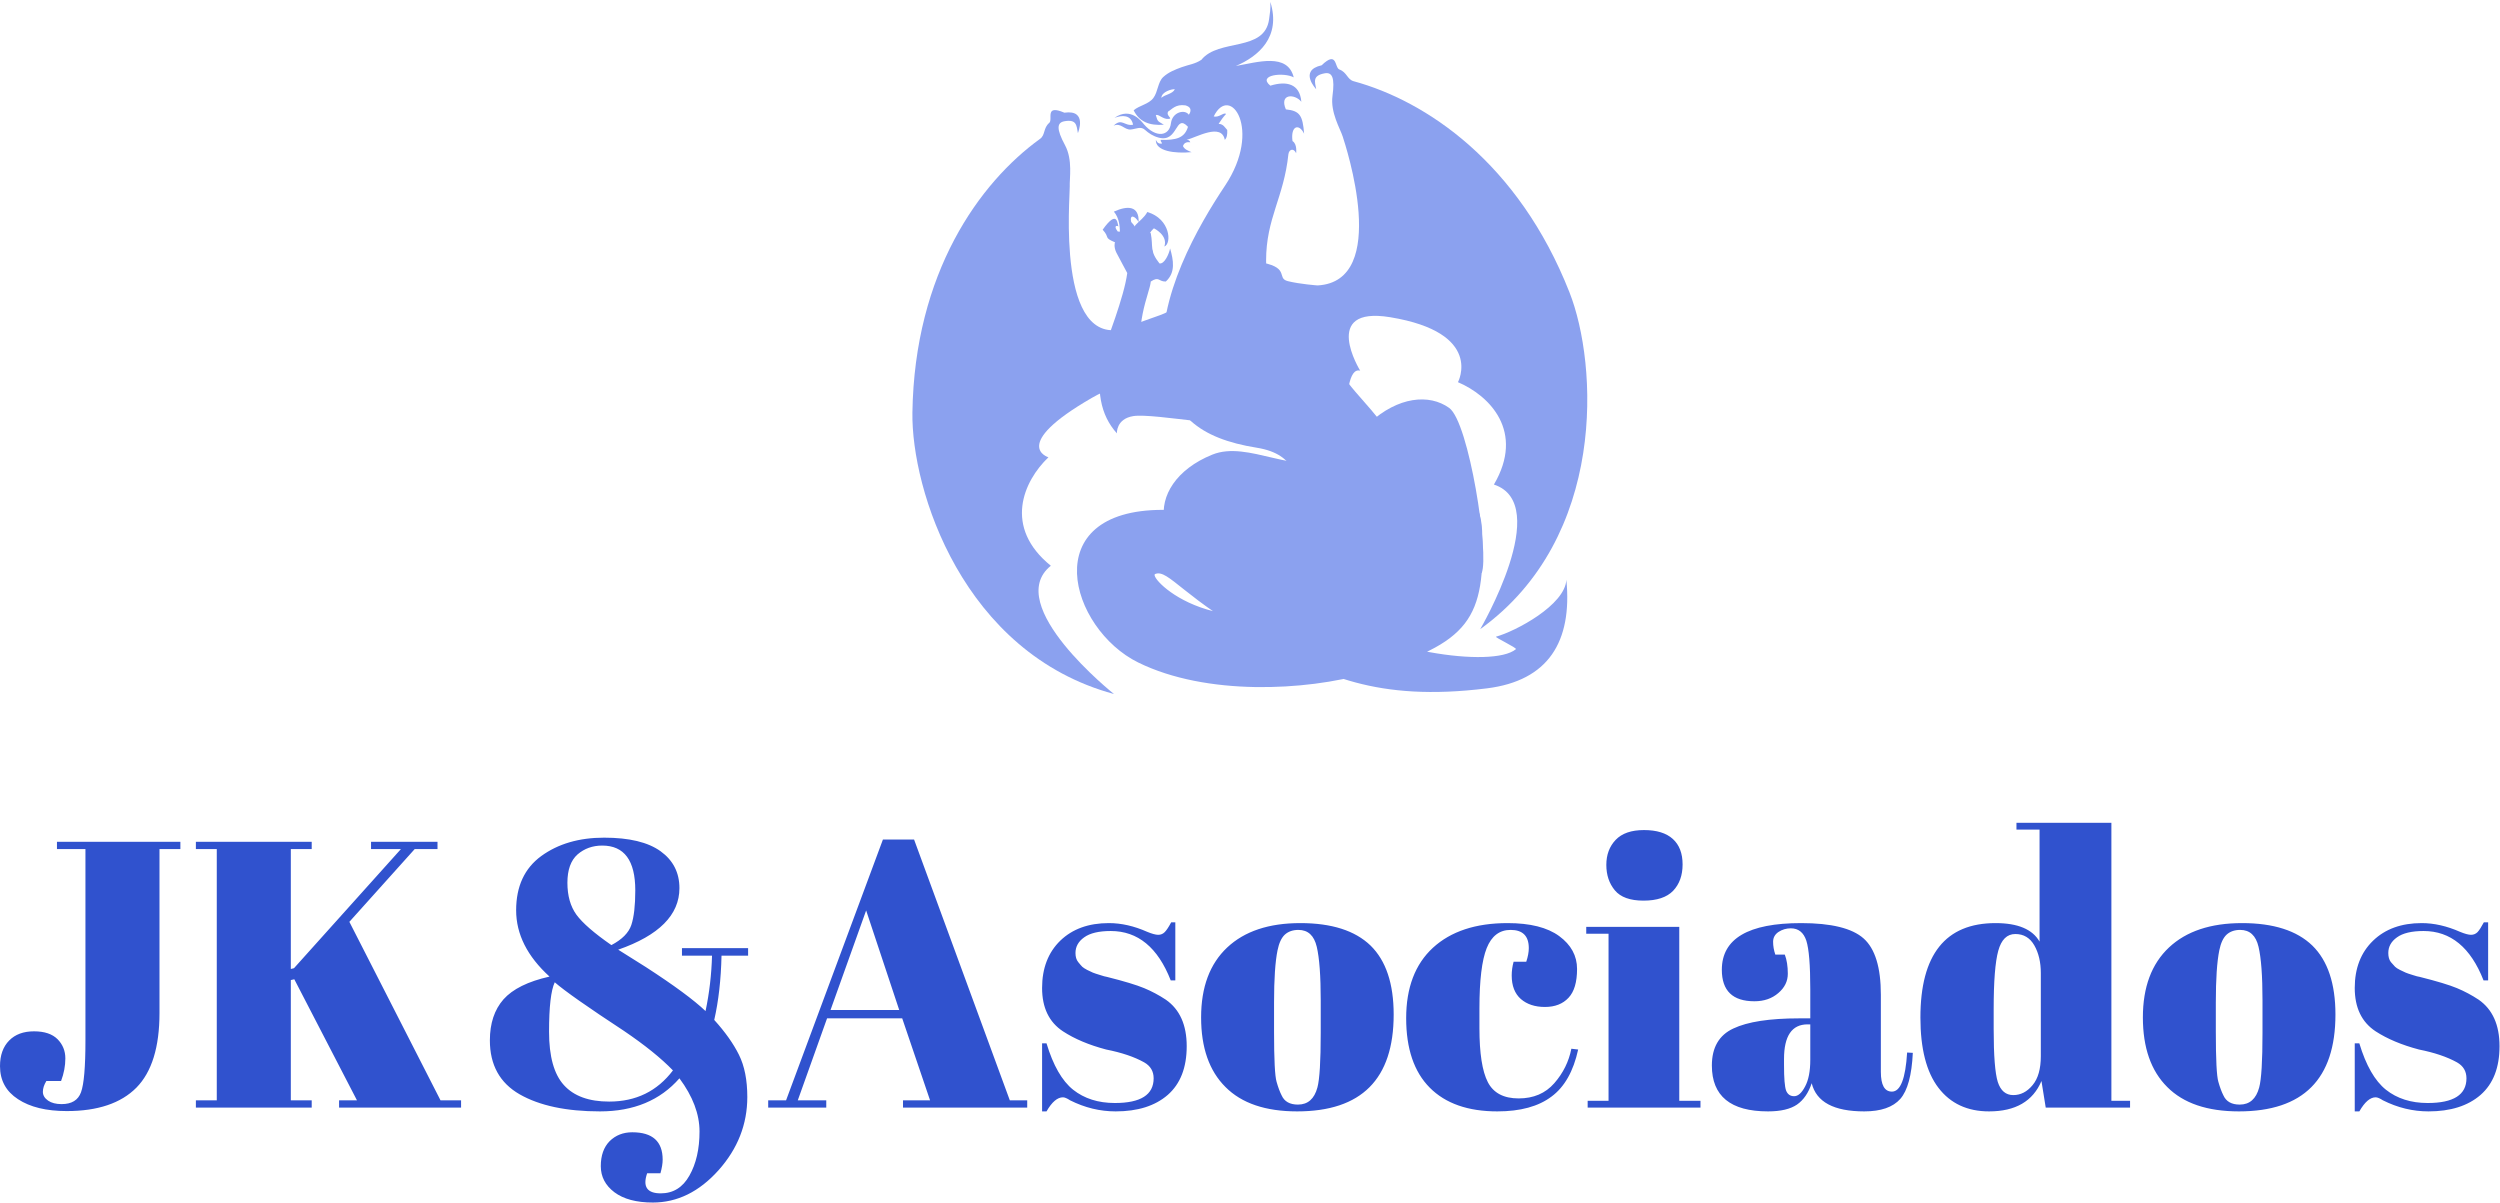 <?xml version="1.0" standalone="no"?>
<svg xmlns="http://www.w3.org/2000/svg" viewBox="0 0 158 76" width="158" height="76"><g fill="#8ba1ef" color="#8ba1ef" transform="translate(56.985 0) scale(0.44) "><g transform="translate(1.542, 0.276)"><svg width="100.0" height="100.0" x="-1.542" y="-0.276" viewBox="-1.542 -0.276 100 100"><path d="M28.896,17.783c1.038-0.495,1.563,0.635,2.474,0.544c0.752-0.076,1.421-0.489,2,0.02c0.6,0.527,1.157,0.914,2.004,1.144  c2.841,0.777,2.348-3.551,4.208-1.555c-0.472,1.621-1.724,1.937-3.911,1.875c-0.049,0.287,0.168,0.303,0.179,0.531  c-0.555,0.083-0.723-0.221-0.884-0.531c-0.057,1.65,2.73,1.985,5.129,1.769c-0.493-0.214-1.023-0.393-1.238-0.886  c0.15-0.378,0.435-0.626,1.06-0.53c-0.076-0.218-0.227-0.361-0.529-0.352c1.406-0.349,5.016-2.492,5.483,0  c0.305-0.285,0.384-0.796,0.352-1.417c-0.343-0.361-0.552-0.862-1.238-0.883c0.32-0.508,0.667-0.987,1.063-1.415  c-0.311-0.301-0.979,0.546-1.769,0.354c2.335-4.781,7.017,1.858,1.63,9.938c-3.813,5.718-9.865,16.094-8.817,25.244  c0.878,7.665,5.123,11.08,13.384,12.402c11.734,1.879,1.068,16.038,5.922,13.218c0.205-0.119,11.168,4.97,6.691,7.271  c-17.844,9.169-28.329-1.891-27.224-2.349c1.911-0.791,4.133,3.606,15.858,9.947c8.096,4.379,15.799,8.479,31.811,6.473  c8.798-1.103,12.268-6.679,11.4-15.601c-0.178,3.627-7.28,7.402-10.1,8.179c-0.261,0.071,3.061,1.621,2.851,1.797  c-3.346,2.788-20.297,0.246-28.129-5.659c-10.925-8.24-17.332-14.354-22.592-14.354c-18.294,0-13.381,17.082-3.522,21.928  c9.748,4.792,24.005,4.095,32.869,1.534c14.869-4.296,16.998-7.855,16.521-20.487c-0.33-8.758-10.935-10.388-13.878-14.704  c-2.479-3.636-6.774-7.081-7.137-10.033c-1.868-15.23-10.013-2.936-10.013-14.032c0-6.115,2.548-9.026,3.202-15.285  c0.099-0.73,0.767-0.93,1.112-0.148c0,0,0.184-1.327-0.52-1.74c-0.299-2.208,0.937-2.588,1.667-1.06  c-0.205-2.598-0.591-3.29-2.621-3.495c-0.982-2.275,1.272-2.275,2.222-1.094c-0.22-2.618-2.149-3.021-4.451-2.312  c-1.923-1.562,1.938-1.96,3.357-1.194C53.897,7.28,49.591,8.657,46.461,9.2c3.237-1.378,6.521-4.15,4.955-9.2  c0.046,1.022-0.066,1.65-0.179,2.478c-0.641,4.767-7.224,2.729-9.727,5.836c-0.942,0.624-1.767,0.675-2.832,1.061  c-0.977,0.355-1.925,0.739-2.651,1.417c-0.783,0.727-0.743,2.103-1.415,3.007c-0.668,0.901-2.002,1.055-2.83,1.769  c0.82,1.666,2.276,2.227,4.335,2.069c-0.789-0.504-0.875-0.341-1.151-1.361c0.318-0.25,1.042,0.601,1.769,0.53  c0.83-0.023-0.365-0.402,0-1.062c0.523-0.295,1.06-1.091,2.474-0.886c1.297,0.359,0.494,1.343,0.494,1.343  c-0.562-0.819-2.364-0.403-2.564,1.219c-0.235,1.919-2.182,2.129-3.875,0.165c-0.314-0.368-1.893-2.584-4.24-0.931  c1.09-0.417,2.388-0.463,2.674,0.983C30.44,17.884,30.097,16.616,28.896,17.783z M37.703,12.542  c-0.354,0.704-1.386,0.734-1.946,1.238C35.805,12.88,37.294,12.493,37.703,12.542z"></path><path d="M64.319,52.967c0,0-5.758-9.336,4.304-7.68c13.539,2.228,9.74,9.332,9.74,9.332c4.584,1.956,9.626,7.104,5.165,14.704  c8.547,2.81-1.967,20.769-1.967,20.769c18.279-13.168,16.881-38.056,12.827-48.359c-7.352-18.687-20.641-27.524-31.018-30.346  c-0.904-0.246-0.961-1.294-2.038-1.682c-0.709-0.256-0.277-2.792-2.549-0.603c-3.346,0.743-0.785,3.428-0.785,3.428  c-0.206-1.115-0.536-1.941,1.198-2.272c1.109-0.211,1.499,0.618,1.145,3.249c-0.317,2.36,1.101,4.692,1.464,5.814  c0.414,1.277,6.879,20.818-3.603,21.401c0,0-2.537-0.182-4.284-0.619c-1.746-0.438,0.571-2.075-4.488-2.803  c0,0,2.205,25.297,11.583,30.701C63.056,69.177,61.012,52.037,64.319,52.967z"></path><path d="M41.354,56.768c0,0-6.734-4.993-15.568,0.101c-11.887,6.854-6.246,8.537-6.246,8.537c-3.602,3.446-6.507,10.04,0.345,15.581  c-7.01,5.641,9.073,18.425,9.073,18.425C7.212,93.527-0.162,70.062,0.002,58.99C0.3,38.911,9.625,25.959,18.342,19.664  c0.76-0.548,0.444-1.55,1.314-2.292c0.574-0.489-0.724-2.71,2.173-1.462c3.393-0.482,1.943,2.932,1.943,2.932  c-0.2-1.116-0.182-2.006-1.921-1.705c-1.113,0.193-1.186,1.106,0.073,3.444c1.128,2.097,0.624,4.779,0.678,5.957  c0.063,1.341-2.003,23.463,8.012,20.316c5.629-2.456,7.147-1.528,10.468-6.856c0.952-1.528,3.658-2.726,7.375-1.275  C48.458,38.723,56.841,45.384,41.354,56.768z"></path><path d="M61.345,65.647c-6.443,2.479-13.08-2.726-18.275-0.619s-7.499,5.947-6.879,9.417c0.619,3.47,27.137,15.522,29.987,15.646"></path><path d="M62.708,75.482c5.006-4.755-1.205-11.218,2.93-15.003c4.134-3.787,8.591-4.218,11.458-2.167s5.784,21.103,4.672,23.73"></path><path d="M31.426,31.606c-0.254-1.109,0.51-0.943,1.067,0.005c0.083-2.313-1.533-2.408-3.553-1.489  c1.598,1.919,0.141,4.529,1.753,3.998c-0.027,0.017-0.058,0.039-0.086,0.055c0.628-0.264,1.258-0.528,1.885-0.793  C32.235,32.705,31.893,32.069,31.426,31.606z"></path><path d="M33.341,52.637c-1.778-6.051,0.787-10.827,0.899-12.474c1.231-0.804,1.074,0.019,2.158,0  c1.442-1.302,1.094-3.089,0.619-4.75c-0.146,0.737-0.791,2.277-1.529,2.148c-1.452-1.836-0.866-2.313-1.248-4.337  c-0.863-0.314-0.689-0.723-1.582-0.847c-0.255-0.129-1.92,0.765-3.159,0.599c-0.597-0.768-0.228-0.917,0.113-0.729  c-0.173-0.115-0.043-2.688-2.282,0.472c1.101,1.2,0.063,1.083,1.797,1.826c-0.089-0.006-0.208,0.694,0.167,1.456  c0.375,0.762,1.375,2.542,1.568,2.943c-0.461,3.503-2.918,9.568-3.552,11.709c-0.991,5.123-0.311,8.675,2.065,11.318  c0,0-0.141-2.077,2.35-2.479c3.034-0.487,16.181,2.223,17.706,0.826C61.993,48.811,34.347,51.61,33.341,52.637z"></path><path d="M34.691,32.517c0,0,2.063,0.998,1.5,2.617c1.086-0.417,0.867-3.983-2.448-4.957c-0.835,1.556-2.85,1.982-1.642,3.5  c-0.029-0.011,1.22,1.021,0.867,0.661c0.588,0.346,1.028,1.319,1.614,1.664C33.419,33.482,34.247,32.976,34.691,32.517z"></path></svg></g></g><path fill="#3052ce" fill-rule="nonzero" d="M3.60 1.66L3.60 1.20L11.40 1.20L11.40 1.66L10.08 1.66L10.08 12.02Q10.08 15.26 8.62 16.74Q7.15 18.22 4.22 18.22L4.22 18.22Q2.28 18.22 1.14 17.47Q0 16.73 0 15.38L0 15.38Q0 14.35 0.58 13.76Q1.15 13.18 2.15 13.18Q3.14 13.18 3.64 13.68Q4.13 14.18 4.13 14.89Q4.13 15.60 3.86 16.32L3.86 16.32L2.93 16.32Q2.71 16.68 2.71 17.00Q2.71 17.33 3.04 17.56Q3.36 17.78 3.89 17.78L3.89 17.78Q4.85 17.78 5.12 17.03Q5.40 16.27 5.40 13.75L5.40 13.75L5.40 1.66L3.60 1.66ZM12.38 1.66L12.38 1.20L19.70 1.20L19.70 1.66L18.38 1.66L18.38 9.24L18.58 9.19L25.34 1.66L23.45 1.66L23.45 1.20L27.65 1.20L27.65 1.66L26.21 1.66L22.08 6.26L27.84 17.54L29.14 17.54L29.14 18L21.43 18L21.43 17.54L22.56 17.54L18.60 9.89L18.38 9.94L18.38 17.54L19.70 17.54L19.70 18L12.38 18L12.38 17.54L13.70 17.54L13.70 1.66L12.38 1.66ZM41.76 23.42L41.76 23.42Q42.94 23.42 43.57 22.30Q44.21 21.17 44.21 19.51Q44.21 17.86 42.94 16.15L42.94 16.15Q41.11 18.24 37.92 18.24Q34.73 18.24 32.84 17.16Q30.96 16.08 30.96 13.75L30.96 13.75Q30.96 12.14 31.82 11.16Q32.69 10.18 34.73 9.72L34.73 9.72Q32.62 7.80 32.62 5.53Q32.62 3.26 34.21 2.10Q35.81 0.94 38.18 0.94Q40.56 0.94 41.75 1.80Q42.94 2.66 42.94 4.13L42.94 4.13Q42.94 6.67 39.07 8.02L39.07 8.02Q39.55 8.33 40.82 9.12L40.82 9.12Q43.49 10.85 44.59 11.90L44.59 11.90Q44.95 10.20 45 8.40L45 8.40L43.10 8.40L43.10 7.92L47.28 7.92L47.28 8.40L45.60 8.40Q45.55 10.66 45.14 12.46L45.14 12.46Q46.18 13.61 46.70 14.66Q47.23 15.72 47.23 17.33L47.23 17.33Q47.23 19.92 45.41 21.96Q43.58 24 41.26 24L41.26 24Q39.70 24 38.83 23.35Q37.97 22.70 37.97 21.70Q37.97 20.69 38.53 20.12Q39.10 19.56 39.96 19.56L39.96 19.56Q41.88 19.56 41.88 21.29L41.88 21.29Q41.88 21.65 41.74 22.15L41.74 22.15L40.90 22.15Q40.46 23.42 41.76 23.42ZM38.50 17.62L38.50 17.62Q41.04 17.62 42.53 15.65L42.53 15.65Q41.42 14.50 39.43 13.15L39.43 13.15Q36 10.90 35.06 10.08L35.06 10.08Q34.70 10.85 34.70 13.20Q34.70 15.55 35.64 16.58Q36.58 17.62 38.50 17.62ZM38.06 1.44Q37.15 1.44 36.50 2.00Q35.86 2.57 35.86 3.79Q35.86 5.02 36.43 5.81Q37.01 6.60 38.64 7.73L38.64 7.73Q39.65 7.20 39.90 6.46Q40.15 5.71 40.15 4.27L40.15 4.27Q40.15 1.44 38.06 1.44L38.06 1.44ZM57.07 17.54L58.78 17.54L57.02 12.36L52.27 12.36L50.42 17.54L52.22 17.54L52.22 18L48.55 18L48.55 17.54L49.68 17.54L55.80 1.06L57.77 1.06L63.82 17.54L64.92 17.54L64.92 18L57.07 18L57.07 17.54ZM56.83 11.83L54.74 5.54L52.49 11.83L56.83 11.83ZM66.14 18.24L65.86 18.24L65.86 13.94L66.14 13.94Q66.77 16.03 67.82 16.87Q68.88 17.71 70.46 17.71L70.46 17.71Q72.91 17.71 72.91 16.15L72.91 16.15Q72.91 15.48 72.31 15.14L72.31 15.14Q71.38 14.62 69.91 14.33L69.91 14.33Q68.28 13.90 67.18 13.18L67.18 13.18Q65.86 12.31 65.86 10.44Q65.86 8.57 67.01 7.45Q68.16 6.34 70.08 6.34L70.08 6.34Q71.26 6.34 72.50 6.89L72.50 6.89Q72.96 7.08 73.20 7.08Q73.44 7.08 73.61 6.91Q73.78 6.74 74.02 6.29L74.02 6.29L74.28 6.29L74.28 9.96L73.99 9.96Q72.77 6.84 70.20 6.84L70.20 6.84Q69.07 6.84 68.52 7.24Q67.97 7.63 67.97 8.23L67.97 8.23Q67.97 8.59 68.14 8.80Q68.30 9 68.40 9.10Q68.50 9.19 68.71 9.30Q68.93 9.41 69.07 9.47Q69.22 9.53 69.52 9.62Q69.82 9.72 69.96 9.74L69.96 9.74Q71.59 10.15 72.31 10.45Q73.03 10.75 73.68 11.18L73.68 11.18Q75 12.10 75 14.12Q75 16.15 73.80 17.20Q72.60 18.24 70.51 18.24L70.51 18.24Q69.02 18.24 67.63 17.54L67.63 17.54Q67.34 17.35 67.18 17.35L67.18 17.35Q66.65 17.35 66.14 18.24L66.14 18.24ZM83.47 13.27L83.47 13.27L83.47 11.23Q83.47 8.90 83.22 7.84Q82.97 6.77 82.06 6.77L82.06 6.77Q81.53 6.77 81.20 7.07Q80.88 7.37 80.74 8.06L80.74 8.06Q80.52 9.14 80.52 11.35L80.52 11.35L80.52 13.22Q80.52 15.84 80.68 16.37Q80.83 16.90 81.00 17.23L81.00 17.23Q81.26 17.81 82.03 17.81L82.03 17.81Q82.97 17.81 83.26 16.73L83.26 16.73Q83.47 15.96 83.47 13.27ZM81.98 18.24Q78.98 18.24 77.45 16.70Q75.91 15.17 75.91 12.30Q75.91 9.43 77.56 7.88Q79.20 6.34 82.18 6.34Q85.15 6.34 86.62 7.76Q88.08 9.19 88.08 12.12L88.08 12.12Q88.08 18.24 81.98 18.24L81.98 18.24ZM95.47 6.77L95.47 6.77Q94.42 6.77 93.96 7.92Q93.50 9.07 93.50 11.74L93.50 11.74L93.50 12.98Q93.50 15.36 94.03 16.39Q94.56 17.42 95.98 17.42Q97.39 17.42 98.23 16.46Q99.07 15.50 99.31 14.28L99.31 14.28L99.74 14.33Q99.29 16.39 98.06 17.30L98.06 17.30Q96.82 18.24 94.63 18.24L94.63 18.24Q91.85 18.24 90.36 16.74Q88.87 15.24 88.87 12.35Q88.87 9.46 90.56 7.90Q92.26 6.34 95.28 6.34L95.28 6.34Q97.42 6.34 98.54 7.16Q99.67 7.99 99.67 9.24Q99.67 10.49 99.13 11.06Q98.59 11.64 97.64 11.64Q96.70 11.64 96.12 11.14Q95.54 10.63 95.54 9.65L95.54 9.65Q95.54 9.22 95.66 8.78L95.66 8.78L96.46 8.78Q96.62 8.30 96.62 7.92L96.62 7.92Q96.62 6.77 95.47 6.77ZM103.87 4.92Q102.60 4.92 102.06 4.27Q101.52 3.62 101.52 2.66Q101.52 1.70 102.11 1.08Q102.70 0.46 103.90 0.46Q105.10 0.46 105.72 1.02Q106.34 1.58 106.34 2.63Q106.34 3.67 105.74 4.30Q105.14 4.92 103.87 4.92ZM100.25 7.01L100.25 6.58L106.13 6.58L106.13 17.57L107.47 17.57L107.47 18L100.34 18L100.34 17.57L101.66 17.57L101.66 7.01L100.25 7.01ZM113.71 12.36L113.71 12.36L114.41 12.36L114.41 10.51Q114.41 8.23 114.16 7.45Q113.90 6.67 113.18 6.67L113.18 6.67Q112.75 6.67 112.40 6.90Q112.06 7.13 112.06 7.52Q112.06 7.92 112.20 8.33L112.20 8.33L112.80 8.33Q112.99 8.83 112.99 9.54Q112.99 10.25 112.39 10.76Q111.79 11.28 110.88 11.28L110.88 11.28Q108.82 11.28 108.82 9.29L108.82 9.29Q108.82 6.34 113.83 6.34L113.83 6.34Q116.69 6.34 117.78 7.31Q118.87 8.28 118.87 10.87L118.87 10.87L118.87 15.74Q118.87 16.99 119.57 16.99L119.57 16.99Q120.38 16.99 120.53 14.52L120.53 14.52L120.89 14.54Q120.79 16.66 120.10 17.45Q119.40 18.24 117.82 18.24L117.82 18.24Q114.94 18.24 114.50 16.46L114.50 16.46Q114.19 17.38 113.57 17.81Q112.94 18.24 111.74 18.24L111.74 18.24Q108.19 18.24 108.19 15.34L108.19 15.34Q108.19 13.63 109.55 13.00Q110.90 12.36 113.71 12.36ZM112.75 15.31Q112.75 16.56 112.88 16.92Q113.02 17.28 113.39 17.28Q113.76 17.28 114.08 16.67Q114.41 16.06 114.41 14.98L114.41 14.98L114.41 12.74L114.24 12.74Q112.75 12.74 112.75 14.93L112.75 14.93L112.75 15.31ZM126.00 13.03Q126.00 15.55 126.26 16.38Q126.53 17.21 127.24 17.21Q127.94 17.21 128.46 16.58Q128.98 15.96 128.98 14.74L128.98 14.74L128.98 9.50Q128.98 8.47 128.57 7.75Q128.16 7.03 127.37 7.03Q126.58 7.03 126.29 8.09Q126.00 9.14 126.00 11.78L126.00 11.78L126.00 13.03ZM134.62 18L129.29 18L129.02 16.32Q128.21 18.24 125.71 18.24L125.71 18.24Q123.65 18.24 122.51 16.75Q121.37 15.26 121.37 12.31L121.37 12.31Q121.37 6.34 126.12 6.34L126.12 6.34Q128.23 6.34 128.90 7.51L128.90 7.51L128.90 0.43L127.44 0.43L127.44 0L133.44 0L133.44 17.57L134.62 17.57L134.62 18ZM142.99 13.27L142.99 13.27L142.99 11.23Q142.99 8.90 142.74 7.84Q142.49 6.77 141.58 6.77L141.58 6.77Q141.05 6.77 140.72 7.07Q140.40 7.37 140.26 8.06L140.26 8.06Q140.04 9.14 140.04 11.35L140.04 11.35L140.04 13.22Q140.04 15.84 140.20 16.37Q140.35 16.90 140.52 17.23L140.52 17.23Q140.78 17.81 141.55 17.81L141.55 17.81Q142.49 17.81 142.78 16.73L142.78 16.73Q142.99 15.96 142.99 13.27ZM141.50 18.24Q138.50 18.24 136.97 16.70Q135.43 15.17 135.43 12.30Q135.43 9.43 137.08 7.88Q138.72 6.34 141.70 6.34Q144.67 6.34 146.14 7.76Q147.60 9.19 147.60 12.12L147.60 12.12Q147.60 18.24 141.50 18.24L141.50 18.24ZM149.11 18.24L148.82 18.24L148.82 13.94L149.11 13.94Q149.74 16.03 150.79 16.87Q151.85 17.71 153.43 17.71L153.43 17.71Q155.88 17.71 155.88 16.15L155.88 16.15Q155.88 15.48 155.28 15.14L155.28 15.14Q154.34 14.62 152.88 14.33L152.88 14.33Q151.25 13.90 150.14 13.18L150.14 13.18Q148.82 12.31 148.82 10.44Q148.82 8.57 149.98 7.45Q151.13 6.34 153.05 6.34L153.05 6.34Q154.22 6.34 155.47 6.89L155.47 6.89Q155.93 7.08 156.17 7.08Q156.41 7.08 156.58 6.91Q156.74 6.74 156.98 6.29L156.98 6.29L157.25 6.29L157.25 9.96L156.96 9.96Q155.74 6.84 153.17 6.84L153.17 6.84Q152.04 6.84 151.49 7.24Q150.94 7.63 150.94 8.23L150.94 8.23Q150.94 8.59 151.10 8.80Q151.27 9 151.37 9.10Q151.46 9.19 151.68 9.30Q151.90 9.41 152.04 9.47Q152.18 9.53 152.48 9.62Q152.78 9.72 152.93 9.74L152.93 9.74Q154.56 10.15 155.28 10.45Q156 10.75 156.65 11.18L156.65 11.18Q157.97 12.10 157.97 14.12Q157.97 16.15 156.77 17.20Q155.57 18.24 153.48 18.24L153.48 18.24Q151.99 18.24 150.60 17.54L150.60 17.54Q150.31 17.35 150.14 17.35L150.14 17.35Q149.62 17.35 149.11 18.24L149.11 18.24Z" transform="translate(0, 52)"></path></svg>